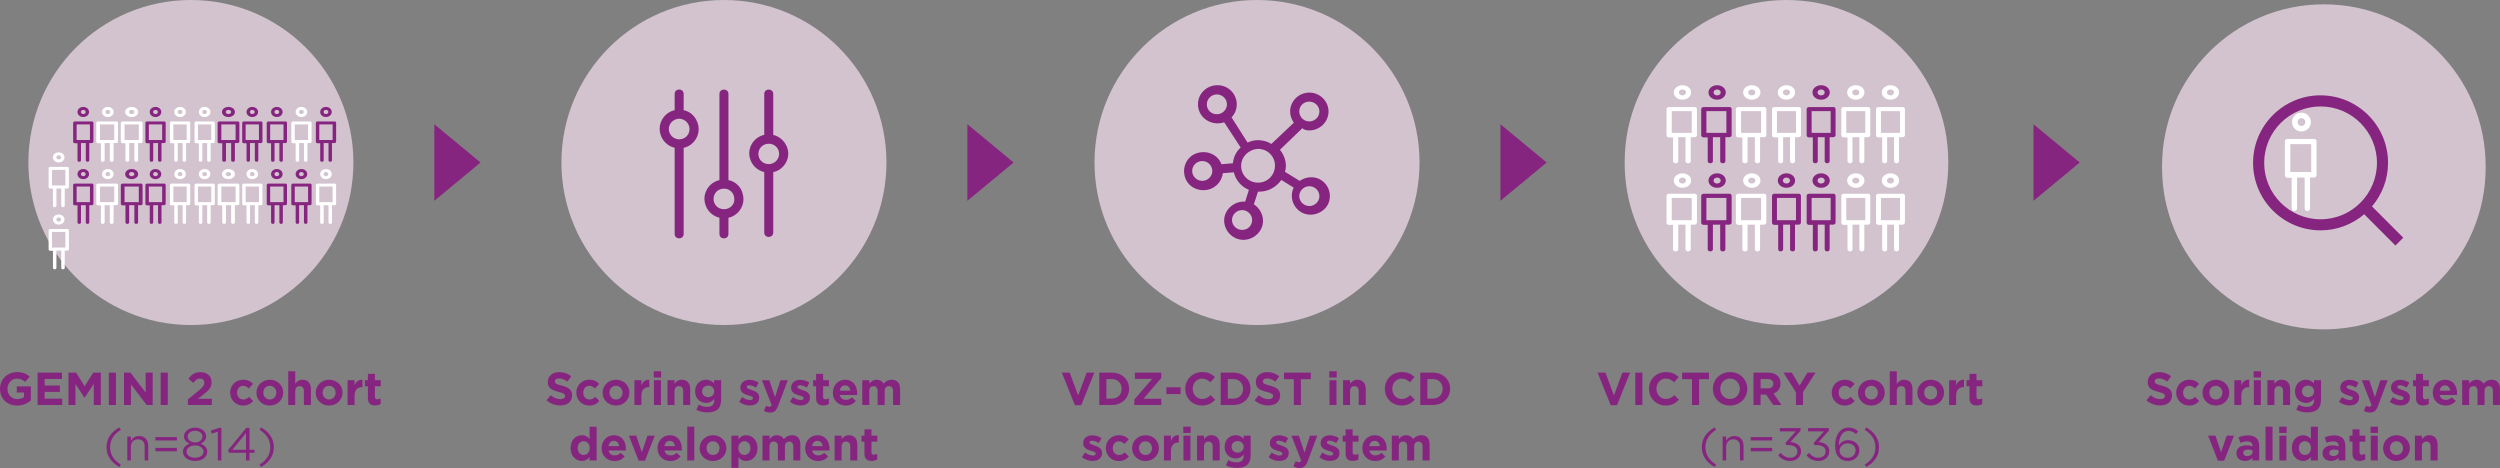 <?xml version="1.0" encoding="UTF-8"?>
<svg id="Layer_2" data-name="Layer 2" xmlns="http://www.w3.org/2000/svg" viewBox="0 0 777.17 145.49">
  <rect x="0" y="0" width="777.17" height="145.49" fill="#808080" stroke="none"/>
  <defs>
    <style>
      .cls-1, .cls-2, .cls-3, .cls-4, .cls-5 {
        stroke-width: 0px;
      }

      .cls-1, .cls-4 {
        fill: #862580;
      }

      .cls-2 {
        fill: #fff;
      }

      .cls-2, .cls-4, .cls-5 {
        fill-rule: evenodd;
      }

      .cls-3, .cls-5 {
        fill: #d2c3ce;
      }
    </style>
  </defs>
  <g id="Layer_1-2" data-name="Layer 1">
    <g>
      <path class="cls-4" d="M730.53,53.47h-6.8v-8.66h6.8v8.66ZM731.41,43.18h-8.56c-.53,0-.88.34-.88.86v10.38c0,.51.35.86.88.86h1.32v9.44c0,.51.35.86.88.86s.88-.34.88-.86v-9.52h2.47v9.52c0,.51.35.86.88.86s.88-.34.88-.86v-9.52h1.24c.53,0,.88-.34.88-.86v-10.38c0-.43-.35-.86-.88-.77q0-.09,0,0Z"/>
      <path class="cls-4" d="M727.13,36.75c.69,0,1.2.52,1.2,1.2s-.52,1.2-1.2,1.2-1.2-.52-1.2-1.2.52-1.2,1.2-1.2ZM727.13,40.87c1.63,0,2.92-1.29,2.92-2.92s-1.29-2.92-2.92-2.92-2.92,1.29-2.92,2.92,1.29,2.92,2.92,2.92Z"/>
      <circle class="cls-3" cx="225.05" cy="50.52" r="50.52"/>
      <path class="cls-5" d="M672.11,51.64c0-27.78,22.52-50.3,50.3-50.3s50.3,22.52,50.3,50.3v.45c0,27.78-22.52,50.3-50.3,50.3s-50.3-22.52-50.3-50.3v-.45Z"/>
      <circle class="cls-3" cx="390.77" cy="50.52" r="50.52"/>
      <circle class="cls-3" cx="59.34" cy="50.52" r="50.52"/>
      <path class="cls-4" d="M225.05,65.04c-1.82,0-3.22-1.39-3.22-3.2s1.4-3.2,3.22-3.2,3.22,1.39,3.22,3.2c.14,1.81-1.4,3.2-3.22,3.2ZM226.45,55.99v-26.75c0-.84-.56-1.39-1.4-1.39s-1.4.56-1.4,1.39v26.75c-3.22.7-5.32,4.04-4.48,7.24.56,2.23,2.24,3.9,4.48,4.46v5.02c0,.84.56,1.39,1.4,1.39s1.4-.56,1.4-1.39v-5.02c3.22-.7,5.32-4.04,4.48-7.24-.42-2.23-2.24-4.04-4.48-4.46Z"/>
      <path class="cls-4" d="M211.13,43.31c-1.82,0-3.22-1.53-3.22-3.2,0-1.81,1.54-3.2,3.22-3.2,1.82,0,3.22,1.53,3.22,3.2,0,1.81-1.4,3.2-3.22,3.2ZM212.53,34.25v-5.02c0-.84-.56-1.39-1.4-1.39s-1.4.56-1.4,1.39v5.02c-3.22.7-5.32,4.04-4.48,7.24.56,2.23,2.24,3.9,4.48,4.46v26.75c0,.84.56,1.39,1.4,1.39s1.4-.56,1.4-1.39v-26.75c3.22-.7,5.32-4.04,4.48-7.24-.56-2.23-2.24-4.04-4.48-4.46Z"/>
      <path class="cls-4" d="M238.98,51.02c-1.82,0-3.22-1.38-3.22-3.17s1.4-3.17,3.22-3.17,3.22,1.38,3.22,3.17c0,1.66-1.4,3.17-3.22,3.17ZM240.38,41.92v-12.69c0-.83-.56-1.38-1.4-1.38s-1.4.55-1.4,1.38v12.69c-3.22.69-5.32,4-4.48,7.17.56,2.21,2.24,3.86,4.48,4.42v18.76c0,.83.56,1.38,1.4,1.38s1.4-.55,1.4-1.38v-18.76c3.22-.69,5.32-4,4.48-7.17-.56-2.07-2.24-3.86-4.48-4.41Z"/>
      <path class="cls-4" d="M391.09,56.78c-2.99,0-5.26-2.38-5.26-5.18,0-2.94,2.42-5.18,5.26-5.32,2.99,0,5.26,2.38,5.26,5.18,0,2.94-2.28,5.32-5.26,5.32ZM373.74,56.22c-1.71,0-3.13-1.4-3.13-3.08s1.42-3.08,3.13-3.08,3.13,1.4,3.13,3.08-1.42,3.08-3.13,3.08ZM407.03,31.59c1.71,0,3.13,1.4,3.13,3.08s-1.42,3.08-3.13,3.08-3.13-1.4-3.13-3.08,1.28-3.08,3.13-3.08c-.14,0,0,0,0,0ZM410.16,60.97c0,1.68-1.42,3.08-3.13,3.08s-3.13-1.4-3.13-3.08,1.42-3.08,3.13-3.08,3.13,1.4,3.13,3.08ZM386.12,71.47c-1.71,0-3.13-1.4-3.13-3.08s1.42-3.08,3.13-3.08,3.13,1.4,3.13,3.08-1.28,3.08-3.13,3.08ZM375.16,32.43c0-1.68,1.42-3.08,3.13-3.08s3.13,1.4,3.13,3.08-1.42,3.08-3.13,3.08-3.13-1.26-3.13-3.08ZM407.03,40.54c3.27,0,5.97-2.66,5.97-5.88s-2.7-5.88-5.97-5.88-5.97,2.66-5.97,5.88c0,1.26.43,2.38,1.14,3.5l-6.97,6.58c-2.28-1.4-5.12-1.54-7.4-.42l-4.98-7.84c2.28-2.38,2.13-6.16-.28-8.4-2.42-2.24-6.26-2.1-8.54.28-2.28,2.38-2.13,6.16.28,8.4,1.71,1.54,4.13,1.96,6.26,1.26l5.12,7.84c-1.42,1.26-2.28,3.08-2.42,4.9l-3.56.28c-1.14-3.08-4.69-4.48-7.82-3.36-3.13,1.12-4.55,4.62-3.41,7.7,1.14,3.08,4.69,4.48,7.82,3.36,2.13-.84,3.56-2.66,3.84-4.9l3.41-.28c.57,2.38,2.28,4.48,4.69,5.46l-1.14,3.64h-.43c-3.27,0-6.12,2.66-6.12,5.88s2.7,6.02,5.97,6.02,6.12-2.66,6.12-5.88c0-2.1-1.14-4.06-2.85-5.18l1.28-3.92h.43c2.7,0,5.26-1.4,6.83-3.64l3.84,2.38c-1.42,2.94-.14,6.44,2.7,7.84,2.85,1.4,6.54.14,7.97-2.66,1.42-2.94.14-6.44-2.7-7.84-.85-.42-1.71-.56-2.56-.56-1.28,0-2.42.42-3.56,1.12l-4.55-2.8c.14-.56.28-1.26.28-1.82,0-1.82-.71-3.64-1.85-5.04l6.97-6.72c.28.42,1.14.7,2.13.7Z"/>
      <path class="cls-4" d="M73.24,43.52h-4.43v-4.85h4.43v4.85ZM73.81,37.76h-5.58c-.35,0-.58.19-.58.48v5.81c0,.29.23.48.58.48h.86v5.28c0,.29.23.48.58.48s.58-.19.58-.48v-5.33h1.61v5.33c0,.29.23.48.58.48s.58-.19.58-.48v-5.33h.81c.35,0,.58-.19.58-.48v-5.81c0-.24-.23-.48-.58-.43t0,0Z"/>
      <path class="cls-4" d="M71.02,34.16c.48,0,.83.28.83.65s-.36.65-.83.65-.83-.28-.83-.65.36-.65.83-.65ZM71.02,36.38c1.13,0,2.02-.69,2.02-1.57s-.89-1.57-2.02-1.57-2.02.69-2.02,1.57.89,1.57,2.02,1.57Z"/>
      <path class="cls-4" d="M80.5,43.52h-4.14v-4.85h4.14v4.85ZM81.04,37.76h-5.21c-.32,0-.54.19-.54.48v5.81c0,.29.21.48.54.48h.81v5.28c0,.29.21.48.54.48s.54-.19.54-.48v-5.33h1.5v5.33c0,.29.22.48.54.48s.54-.19.54-.48v-5.33h.75c.32,0,.54-.19.54-.48v-5.81c0-.24-.21-.48-.54-.43t0,0Z"/>
      <path class="cls-4" d="M78.43,34.16c.42,0,.74.28.74.65s-.32.65-.74.65-.74-.28-.74-.65.32-.65.74-.65ZM78.43,36.38c1,0,1.8-.69,1.8-1.57s-.79-1.57-1.8-1.57-1.8.69-1.8,1.57.79,1.57,1.8,1.57Z"/>
      <path class="cls-4" d="M88.13,43.52h-4.14v-4.85h4.14v4.85ZM88.67,37.76h-5.21c-.32,0-.54.19-.54.48v5.81c0,.29.21.48.54.48h.81v5.28c0,.29.21.48.54.48s.54-.19.54-.48v-5.33h1.5v5.33c0,.29.22.48.54.48s.54-.19.54-.48v-5.33h.75c.32,0,.54-.19.54-.48v-5.81c0-.24-.21-.48-.54-.43t0,0Z"/>
      <path class="cls-4" d="M86.06,34.16c.42,0,.74.28.74.65s-.32.65-.74.65-.74-.28-.74-.65.32-.65.74-.65ZM86.06,36.38c1,0,1.8-.69,1.8-1.57s-.79-1.57-1.8-1.57-1.8.69-1.8,1.57.79,1.57,1.8,1.57Z"/>
      <path class="cls-4" d="M103.4,43.52h-4.14v-4.85h4.14v4.85ZM103.94,37.76h-5.21c-.32,0-.54.19-.54.48v5.81c0,.29.21.48.54.48h.81v5.28c0,.29.22.48.54.48s.54-.19.54-.48v-5.33h1.5v5.33c0,.29.22.48.54.48s.54-.19.54-.48v-5.33h.75c.32,0,.54-.19.54-.48v-5.81c0-.24-.21-.48-.54-.43t0,0Z"/>
      <path class="cls-4" d="M101.33,34.16c.42,0,.74.28.74.65s-.32.65-.74.65-.74-.28-.74-.65.32-.65.74-.65ZM101.33,36.38c1,0,1.8-.69,1.8-1.57s-.79-1.57-1.8-1.57-1.8.69-1.8,1.57.79,1.57,1.8,1.57Z"/>
      <path class="cls-4" d="M27.96,43.52h-4.14v-4.85h4.14v4.85ZM28.49,37.76h-5.21c-.32,0-.54.19-.54.48v5.81c0,.29.21.48.54.48h.81v5.28c0,.29.21.48.54.48s.54-.19.54-.48v-5.33h1.5v5.33c0,.29.22.48.54.48s.54-.19.54-.48v-5.33h.75c.32,0,.54-.19.54-.48v-5.81c0-.24-.21-.48-.54-.43t0,0Z"/>
      <path class="cls-4" d="M25.89,34.16c.42,0,.74.28.74.65s-.32.65-.74.65-.74-.28-.74-.65.32-.65.74-.65ZM25.89,36.38c1,0,1.8-.69,1.8-1.57s-.79-1.57-1.8-1.57-1.8.69-1.8,1.57.79,1.57,1.8,1.57Z"/>
      <path class="cls-4" d="M50.41,43.52h-4.14v-4.85h4.14v4.85ZM50.95,37.76h-5.21c-.32,0-.54.19-.54.48v5.81c0,.29.21.48.54.48h.81v5.28c0,.29.21.48.54.48s.54-.19.54-.48v-5.33h1.5v5.33c0,.29.22.48.54.48s.54-.19.54-.48v-5.33h.75c.32,0,.54-.19.54-.48v-5.81c0-.24-.21-.48-.54-.43t0,0Z"/>
      <path class="cls-4" d="M48.34,34.16c.42,0,.74.28.74.65s-.32.65-.74.65-.74-.28-.74-.65.32-.65.74-.65ZM48.34,36.38c1,0,1.8-.69,1.8-1.57s-.79-1.57-1.8-1.57-1.8.69-1.8,1.57.79,1.57,1.8,1.57Z"/>
      <path class="cls-4" d="M27.96,62.83h-4.14v-4.85h4.14v4.85ZM28.49,57.07h-5.21c-.32,0-.54.19-.54.48v5.81c0,.29.21.48.54.48h.81v5.28c0,.29.21.48.54.48s.54-.19.54-.48v-5.33h1.5v5.33c0,.29.22.48.54.48s.54-.19.54-.48v-5.33h.75c.32,0,.54-.19.54-.48v-5.81c0-.24-.21-.48-.54-.43t0,0Z"/>
      <path class="cls-4" d="M25.89,53.47c.42,0,.74.28.74.65s-.32.65-.74.65-.74-.28-.74-.65.32-.65.74-.65ZM25.89,55.69c1,0,1.8-.69,1.8-1.57s-.79-1.57-1.8-1.57-1.8.69-1.8,1.57.79,1.57,1.8,1.57Z"/>
      <path class="cls-4" d="M43.15,62.83h-4.43v-4.85h4.43v4.85ZM43.72,57.07h-5.58c-.35,0-.58.19-.58.48v5.81c0,.29.23.48.58.48h.86v5.28c0,.29.23.48.58.48s.58-.19.58-.48v-5.33h1.61v5.33c0,.29.23.48.58.48s.58-.19.58-.48v-5.33h.81c.35,0,.58-.19.58-.48v-5.81c0-.24-.23-.48-.58-.43t0,0Z"/>
      <path class="cls-4" d="M40.93,53.47c.48,0,.83.28.83.65s-.36.65-.83.65-.83-.28-.83-.65.36-.65.83-.65ZM40.93,55.69c1.13,0,2.02-.69,2.02-1.57s-.89-1.57-2.02-1.57-2.02.69-2.02,1.57.89,1.57,2.02,1.57Z"/>
      <path class="cls-4" d="M50.41,62.83h-4.14v-4.85h4.14v4.85ZM50.95,57.07h-5.21c-.32,0-.54.19-.54.48v5.81c0,.29.21.48.54.48h.81v5.28c0,.29.21.48.54.48s.54-.19.54-.48v-5.33h1.5v5.33c0,.29.22.48.54.48s.54-.19.54-.48v-5.33h.75c.32,0,.54-.19.54-.48v-5.81c0-.24-.21-.48-.54-.43t0,0Z"/>
      <path class="cls-4" d="M48.34,53.47c.42,0,.74.28.74.65s-.32.65-.74.65-.74-.28-.74-.65.32-.65.74-.65ZM48.34,55.69c1,0,1.8-.69,1.8-1.57s-.79-1.57-1.8-1.57-1.8.69-1.8,1.57.79,1.57,1.8,1.57Z"/>
      <path class="cls-4" d="M88.13,62.83h-4.14v-4.85h4.14v4.85ZM88.67,57.07h-5.21c-.32,0-.54.19-.54.48v5.81c0,.29.21.48.54.48h.81v5.28c0,.29.21.48.54.48s.54-.19.54-.48v-5.33h1.5v5.33c0,.29.22.48.54.48s.54-.19.54-.48v-5.33h.75c.32,0,.54-.19.54-.48v-5.81c0-.24-.21-.48-.54-.43t0,0Z"/>
      <path class="cls-4" d="M86.06,53.47c.42,0,.74.28.74.65s-.32.65-.74.65-.74-.28-.74-.65.32-.65.74-.65ZM86.06,55.69c1,0,1.8-.69,1.8-1.57s-.79-1.57-1.8-1.57-1.8.69-1.8,1.57.79,1.57,1.8,1.57Z"/>
      <path class="cls-4" d="M95.77,62.83h-4.14v-4.85h4.14v4.85ZM96.31,57.07h-5.21c-.32,0-.54.19-.54.48v5.81c0,.29.21.48.54.48h.81v5.28c0,.29.21.48.54.48s.54-.19.54-.48v-5.33h1.5v5.33c0,.29.22.48.54.48s.54-.19.54-.48v-5.33h.75c.32,0,.54-.19.54-.48v-5.81c0-.24-.21-.48-.54-.43t0,0Z"/>
      <path class="cls-4" d="M93.7,53.47c.42,0,.74.28.74.65s-.32.65-.74.65-.74-.28-.74-.65.32-.65.74-.65ZM93.7,55.69c1,0,1.8-.69,1.8-1.57s-.79-1.57-1.8-1.57-1.8.69-1.8,1.57.79,1.57,1.8,1.57Z"/>
      <path class="cls-2" d="M20.32,57.65h-4.14v-4.85h4.14v4.85ZM20.86,51.88h-5.21c-.32,0-.54.19-.54.48v5.81c0,.29.21.48.54.48h.81v5.28c0,.29.21.48.54.48s.54-.19.54-.48v-5.33h1.5v5.33c0,.29.22.48.54.48s.54-.19.54-.48v-5.33h.75c.32,0,.54-.19.54-.48v-5.81c0-.24-.21-.48-.54-.43t0,0Z"/>
      <path class="cls-2" d="M18.25,48.28c.42,0,.74.28.74.65s-.32.65-.74.65-.74-.28-.74-.65.32-.65.74-.65ZM18.25,50.5c1,0,1.8-.69,1.8-1.57s-.79-1.57-1.8-1.57-1.8.69-1.8,1.57.79,1.57,1.8,1.57Z"/>
      <path class="cls-2" d="M35.51,43.52h-4.43v-4.85h4.43v4.85ZM36.09,37.76h-5.58c-.35,0-.58.19-.58.48v5.81c0,.29.23.48.58.48h.86v5.28c0,.29.23.48.58.48s.58-.19.58-.48v-5.33h1.61v5.33c0,.29.23.48.58.48s.58-.19.58-.48v-5.33h.81c.35,0,.58-.19.58-.48v-5.81c0-.24-.23-.48-.58-.43t0,0Z"/>
      <path class="cls-2" d="M33.52,34.16c.42,0,.74.28.74.65s-.32.65-.74.65-.74-.28-.74-.65.32-.65.74-.65ZM33.52,36.38c1,0,1.8-.69,1.8-1.57s-.79-1.57-1.8-1.57-1.8.69-1.8,1.57.79,1.57,1.8,1.57Z"/>
      <path class="cls-2" d="M43.15,43.52h-4.43v-4.85h4.43v4.85ZM43.72,37.76h-5.58c-.35,0-.58.19-.58.48v5.81c0,.29.23.48.58.48h.86v5.28c0,.29.23.48.58.48s.58-.19.58-.48v-5.33h1.61v5.33c0,.29.23.48.58.48s.58-.19.58-.48v-5.33h.81c.35,0,.58-.19.58-.48v-5.81c0-.24-.23-.48-.58-.43t0,0Z"/>
      <path class="cls-2" d="M40.93,34.16c.48,0,.83.28.83.65s-.36.65-.83.65-.83-.28-.83-.65.36-.65.83-.65ZM40.93,36.38c1.13,0,2.02-.69,2.02-1.57s-.89-1.57-2.02-1.57-2.02.69-2.02,1.57.89,1.57,2.02,1.57Z"/>
      <path class="cls-2" d="M58.04,43.52h-4.14v-4.85h4.14v4.85ZM58.58,37.76h-5.21c-.32,0-.54.19-.54.48v5.81c0,.29.21.48.54.48h.81v5.28c0,.29.21.48.54.48s.54-.19.54-.48v-5.33h1.5v5.33c0,.29.22.48.54.48s.54-.19.54-.48v-5.33h.75c.32,0,.54-.19.54-.48v-5.81c0-.24-.21-.48-.54-.43t0,0Z"/>
      <path class="cls-2" d="M55.98,34.16c.42,0,.74.28.74.65s-.32.65-.74.65-.74-.28-.74-.65.32-.65.74-.65ZM55.98,36.38c1,0,1.8-.69,1.8-1.57s-.79-1.57-1.8-1.57-1.8.69-1.8,1.57.79,1.57,1.8,1.57Z"/>
      <path class="cls-2" d="M65.68,43.52h-4.14v-4.85h4.14v4.85ZM66.22,37.76h-5.21c-.32,0-.54.19-.54.48v5.81c0,.29.21.48.54.48h.81v5.28c0,.29.21.48.54.48s.54-.19.54-.48v-5.33h1.5v5.33c0,.29.22.48.54.48s.54-.19.54-.48v-5.33h.75c.32,0,.54-.19.54-.48v-5.81c0-.24-.21-.48-.54-.43t0,0Z"/>
      <path class="cls-2" d="M63.61,34.16c.42,0,.74.28.74.65s-.32.65-.74.65-.74-.28-.74-.65.32-.65.74-.65ZM63.61,36.38c1,0,1.8-.69,1.8-1.57s-.79-1.57-1.8-1.57-1.8.69-1.8,1.57.79,1.57,1.8,1.57Z"/>
      <path class="cls-2" d="M95.77,43.52h-4.14v-4.85h4.14v4.85ZM96.31,37.76h-5.21c-.32,0-.54.19-.54.48v5.81c0,.29.21.48.54.48h.81v5.28c0,.29.21.48.54.48s.54-.19.54-.48v-5.33h1.5v5.33c0,.29.22.48.54.48s.54-.19.54-.48v-5.33h.75c.32,0,.54-.19.54-.48v-5.81c0-.24-.21-.48-.54-.43t0,0Z"/>
      <path class="cls-2" d="M93.7,34.16c.42,0,.74.28.74.65s-.32.65-.74.65-.74-.28-.74-.65.32-.65.74-.65ZM93.7,36.38c1,0,1.8-.69,1.8-1.57s-.79-1.57-1.8-1.57-1.8.69-1.8,1.57.79,1.57,1.8,1.57Z"/>
      <path class="cls-2" d="M20.32,76.96h-4.14v-4.85h4.14v4.85ZM20.86,71.19h-5.21c-.32,0-.54.19-.54.48v5.81c0,.29.21.48.54.48h.81v5.28c0,.29.21.48.54.48s.54-.19.54-.48v-5.33h1.5v5.33c0,.29.22.48.54.48s.54-.19.54-.48v-5.33h.75c.32,0,.54-.19.54-.48v-5.81c0-.24-.21-.48-.54-.43t0,0Z"/>
      <path class="cls-2" d="M18.25,67.59c.42,0,.74.28.74.65s-.32.65-.74.65-.74-.28-.74-.65.32-.65.74-.65ZM18.25,69.81c1,0,1.8-.69,1.8-1.57s-.79-1.57-1.8-1.57-1.8.69-1.8,1.57.79,1.57,1.8,1.57Z"/>
      <path class="cls-2" d="M35.51,62.83h-4.43v-4.85h4.43v4.85ZM36.09,57.07h-5.58c-.35,0-.58.19-.58.48v5.81c0,.29.23.48.58.48h.86v5.28c0,.29.23.48.58.48s.58-.19.58-.48v-5.33h1.61v5.33c0,.29.23.48.58.48s.58-.19.58-.48v-5.33h.81c.35,0,.58-.19.58-.48v-5.81c0-.24-.23-.48-.58-.43t0,0Z"/>
      <path class="cls-2" d="M33.52,53.47c.42,0,.74.28.74.65s-.32.65-.74.65-.74-.28-.74-.65.32-.65.74-.65ZM33.52,55.69c1,0,1.8-.69,1.8-1.57s-.79-1.57-1.8-1.57-1.8.69-1.8,1.57.79,1.57,1.8,1.57Z"/>
      <path class="cls-2" d="M58.04,62.83h-4.14v-4.85h4.14v4.85ZM58.58,57.07h-5.21c-.32,0-.54.19-.54.48v5.81c0,.29.21.48.54.48h.81v5.28c0,.29.21.48.54.48s.54-.19.54-.48v-5.33h1.5v5.33c0,.29.22.48.54.48s.54-.19.54-.48v-5.33h.75c.32,0,.54-.19.54-.48v-5.81c0-.24-.21-.48-.54-.43t0,0Z"/>
      <path class="cls-2" d="M55.98,53.47c.42,0,.74.28.74.65s-.32.65-.74.65-.74-.28-.74-.65.32-.65.74-.65ZM55.98,55.69c1,0,1.8-.69,1.8-1.57s-.79-1.57-1.8-1.57-1.8.69-1.8,1.57.79,1.57,1.8,1.57Z"/>
      <path class="cls-2" d="M65.68,62.83h-4.14v-4.85h4.14v4.85ZM66.22,57.07h-5.21c-.32,0-.54.19-.54.48v5.81c0,.29.21.48.54.48h.81v5.28c0,.29.21.48.54.48s.54-.19.54-.48v-5.33h1.5v5.33c0,.29.22.48.54.48s.54-.19.54-.48v-5.33h.75c.32,0,.54-.19.54-.48v-5.81c0-.24-.21-.48-.54-.43t0,0Z"/>
      <path class="cls-2" d="M63.61,53.47c.42,0,.74.28.74.65s-.32.65-.74.65-.74-.28-.74-.65.32-.65.74-.65ZM63.61,55.69c1,0,1.8-.69,1.8-1.57s-.79-1.57-1.8-1.57-1.8.69-1.8,1.57.79,1.57,1.8,1.57Z"/>
      <path class="cls-2" d="M73.24,62.83h-4.43v-4.85h4.43v4.85ZM73.81,57.07h-5.58c-.35,0-.58.19-.58.48v5.81c0,.29.23.48.58.48h.86v5.28c0,.29.23.48.58.48s.58-.19.58-.48v-5.33h1.61v5.33c0,.29.23.48.58.48s.58-.19.58-.48v-5.33h.81c.35,0,.58-.19.58-.48v-5.81c0-.24-.23-.48-.58-.43t0,0Z"/>
      <path class="cls-2" d="M71.02,53.47c.48,0,.83.28.83.65s-.36.65-.83.65-.83-.28-.83-.65.36-.65.83-.65ZM71.02,55.69c1.13,0,2.02-.69,2.02-1.57s-.89-1.57-2.02-1.57-2.02.69-2.02,1.57.89,1.57,2.02,1.57Z"/>
      <path class="cls-2" d="M80.5,62.83h-4.14v-4.85h4.14v4.85ZM81.04,57.07h-5.21c-.32,0-.54.19-.54.48v5.81c0,.29.21.48.54.48h.81v5.28c0,.29.21.48.54.48s.54-.19.54-.48v-5.33h1.5v5.33c0,.29.22.48.54.48s.54-.19.54-.48v-5.33h.75c.32,0,.54-.19.54-.48v-5.81c0-.24-.21-.48-.54-.43t0,0Z"/>
      <path class="cls-2" d="M78.43,53.47c.42,0,.74.28.74.65s-.32.65-.74.65-.74-.28-.74-.65.32-.65.74-.65ZM78.43,55.69c1,0,1.8-.69,1.8-1.57s-.79-1.57-1.8-1.57-1.8.69-1.8,1.57.79,1.57,1.8,1.57Z"/>
      <path class="cls-2" d="M103.4,62.83h-4.14v-4.85h4.14v4.85ZM103.94,57.07h-5.21c-.32,0-.54.19-.54.48v5.81c0,.29.21.48.54.48h.81v5.28c0,.29.22.48.54.48s.54-.19.54-.48v-5.33h1.5v5.33c0,.29.22.48.54.48s.54-.19.54-.48v-5.33h.75c.32,0,.54-.19.54-.48v-5.81c0-.24-.21-.48-.54-.43t0,0Z"/>
      <path class="cls-2" d="M101.33,53.47c.42,0,.74.28.74.65s-.32.65-.74.65-.74-.28-.74-.65.32-.65.74-.65ZM101.33,55.69c1,0,1.8-.69,1.8-1.57s-.79-1.57-1.8-1.57-1.8.69-1.8,1.57.79,1.57,1.8,1.57Z"/>
      <path class="cls-5" d="M505.06,50.3c0-27.78,22.52-50.3,50.3-50.3s50.3,22.52,50.3,50.3v.45c0,27.78-22.52,50.3-50.3,50.3s-50.3-22.52-50.3-50.3v-.45Z"/>
      <path class="cls-2" d="M718.48,53.47h-6.5v-8.66h6.5v8.66ZM719.32,43.18h-8.19c-.51,0-.84.34-.84.86v10.38c0,.51.34.86.84.86h1.27v9.44c0,.51.34.86.84.86s.84-.34.84-.86v-9.52h2.36v9.52c0,.51.34.86.84.86s.84-.34.84-.86v-9.52h1.18c.51,0,.84-.34.84-.86v-10.38c0-.43-.34-.86-.84-.77q0-.09,0,0Z"/>
      <path class="cls-2" d="M715.45,36.75c.69,0,1.2.52,1.2,1.2s-.52,1.2-1.2,1.2-1.2-.52-1.2-1.2.52-1.2,1.2-1.2ZM715.45,40.87c1.63,0,2.92-1.29,2.92-2.92s-1.29-2.92-2.92-2.92-2.92,1.29-2.92,2.92,1.29,2.92,2.92,2.92Z"/>
      <path class="cls-4" d="M721.39,29.64c11.58,0,20.98,9.43,20.98,20.99,0,5.14-1.88,9.87-4.99,13.53l9.72,9.73-2.44,2.44-9.71-9.73c-3.66,3.12-8.39,5.01-13.56,5.01-11.58,0-20.98-9.41-20.98-20.99s9.41-20.99,20.98-20.99ZM721.39,33.09c-9.66,0-17.53,7.87-17.53,17.54s7.87,17.54,17.53,17.54,17.53-7.87,17.53-17.54-7.87-17.54-17.53-17.54Z"/>
      <path class="cls-4" d="M536.68,41.31h-6.21v-6.76h6.21v6.76ZM537.48,33.28h-7.82c-.48,0-.81.27-.81.67v8.1c0,.4.32.67.81.67h1.21v7.36c0,.4.32.67.81.67s.81-.27.81-.67v-7.43h2.26v7.43c0,.4.32.67.81.67s.81-.27.81-.67v-7.43h1.13c.48,0,.81-.27.81-.67v-8.1c0-.33-.32-.67-.81-.6q0-.07,0,0Z"/>
      <path class="cls-4" d="M533.8,27.82c.63,0,1.11.4,1.11.92s-.48.92-1.11.92-1.11-.4-1.11-.92.48-.92,1.11-.92ZM533.8,30.99c1.51,0,2.69-.99,2.69-2.25s-1.19-2.25-2.69-2.25-2.69.99-2.69,2.25,1.19,2.25,2.69,2.25Z"/>
      <path class="cls-4" d="M569.09,41.31h-5.91v-6.76h5.91v6.76ZM569.85,33.28h-7.45c-.46,0-.77.27-.77.67v8.1c0,.4.31.67.77.67h1.15v7.36c0,.4.31.67.77.67s.77-.27.77-.67v-7.43h2.15v7.43c0,.4.31.67.77.67s.77-.27.77-.67v-7.43h1.07c.46,0,.77-.27.77-.67v-8.1c0-.33-.31-.67-.77-.6q0-.07,0,0Z"/>
      <path class="cls-4" d="M566.13,27.82c.63,0,1.11.4,1.11.92s-.48.92-1.11.92-1.11-.4-1.11-.92.48-.92,1.11-.92ZM566.13,30.99c1.51,0,2.69-.99,2.69-2.25s-1.19-2.25-2.69-2.25-2.69.99-2.69,2.25,1.19,2.25,2.69,2.25Z"/>
      <path class="cls-4" d="M536.68,68.46h-6.21v-6.93h6.21v6.93ZM537.48,60.23h-7.82c-.48,0-.81.27-.81.69v8.3c0,.41.32.69.81.69h1.21v7.55c0,.41.32.69.81.69s.81-.27.81-.69v-7.62h2.26v7.62c0,.41.32.69.81.69s.81-.27.81-.69v-7.62h1.13c.48,0,.81-.27.81-.69v-8.3c0-.34-.32-.69-.81-.62q0-.07,0,0Z"/>
      <path class="cls-4" d="M533.8,55.21c.63,0,1.11.4,1.11.92s-.48.92-1.11.92-1.11-.4-1.11-.92.48-.92,1.11-.92ZM533.8,58.38c1.51,0,2.69-.99,2.69-2.25s-1.19-2.25-2.69-2.25-2.69.99-2.69,2.25,1.19,2.25,2.69,2.25Z"/>
      <path class="cls-4" d="M558.31,68.46h-5.91v-6.93h5.91v6.93ZM559.08,60.23h-7.45c-.46,0-.77.27-.77.69v8.3c0,.41.31.69.77.69h1.15v7.55c0,.41.31.69.77.69s.77-.27.77-.69v-7.62h2.15v7.62c0,.41.31.69.77.69s.77-.27.77-.69v-7.62h1.07c.46,0,.77-.27.77-.69v-8.3c0-.34-.31-.69-.77-.62q0-.07,0,0Z"/>
      <path class="cls-4" d="M555.35,55.21c.63,0,1.11.4,1.11.92s-.48.92-1.11.92-1.11-.4-1.11-.92.48-.92,1.11-.92ZM555.35,58.38c1.51,0,2.69-.99,2.69-2.25s-1.19-2.25-2.69-2.25-2.69.99-2.69,2.25,1.19,2.25,2.69,2.25Z"/>
      <path class="cls-4" d="M569.09,68.46h-5.91v-6.93h5.91v6.93ZM569.85,60.23h-7.45c-.46,0-.77.27-.77.69v8.3c0,.41.31.69.77.69h1.15v7.55c0,.41.31.69.77.69s.77-.27.77-.69v-7.62h2.15v7.62c0,.41.31.69.77.69s.77-.27.77-.69v-7.62h1.07c.46,0,.77-.27.77-.69v-8.3c0-.34-.31-.69-.77-.62q0-.07,0,0Z"/>
      <path class="cls-4" d="M566.13,55.21c.63,0,1.11.4,1.11.92s-.48.92-1.11.92-1.11-.4-1.11-.92.48-.92,1.11-.92ZM566.13,58.38c1.51,0,2.69-.99,2.69-2.25s-1.19-2.25-2.69-2.25-2.69.99-2.69,2.25,1.19,2.25,2.69,2.25Z"/>
      <path class="cls-2" d="M525.9,41.31h-6.21v-6.76h6.21v6.76ZM526.7,33.28h-7.82c-.48,0-.81.27-.81.67v8.1c0,.4.32.67.81.67h1.21v7.36c0,.4.32.67.81.67s.81-.27.81-.67v-7.43h2.26v7.43c0,.4.32.67.81.67s.81-.27.81-.67v-7.43h1.13c.48,0,.81-.27.81-.67v-8.1c0-.33-.32-.67-.81-.6q0-.07,0,0Z"/>
      <path class="cls-2" d="M523.02,27.82c.63,0,1.11.4,1.11.92s-.48.92-1.11.92-1.11-.4-1.11-.92.48-.92,1.11-.92ZM523.02,30.99c1.51,0,2.69-.99,2.69-2.25s-1.19-2.25-2.69-2.25-2.69.99-2.69,2.25,1.19,2.25,2.69,2.25Z"/>
      <path class="cls-2" d="M547.45,41.31h-6.21v-6.76h6.21v6.76ZM548.26,33.28h-7.82c-.48,0-.81.27-.81.67v8.1c0,.4.32.67.81.67h1.21v7.36c0,.4.32.67.81.67s.81-.27.81-.67v-7.43h2.26v7.43c0,.4.32.67.81.67s.81-.27.81-.67v-7.43h1.13c.48,0,.81-.27.81-.67v-8.1c0-.33-.32-.67-.81-.6q0-.07,0,0Z"/>
      <path class="cls-2" d="M544.58,27.82c.63,0,1.11.4,1.11.92s-.48.92-1.11.92-1.11-.4-1.11-.92.48-.92,1.11-.92ZM544.58,30.99c1.51,0,2.69-.99,2.69-2.25s-1.19-2.25-2.69-2.25-2.69.99-2.69,2.25,1.19,2.25,2.69,2.25Z"/>
      <path class="cls-2" d="M558.31,41.31h-5.91v-6.76h5.91v6.76ZM559.08,33.28h-7.45c-.46,0-.77.27-.77.67v8.1c0,.4.31.67.77.67h1.15v7.36c0,.4.31.67.77.67s.77-.27.77-.67v-7.43h2.15v7.43c0,.4.31.67.77.67s.77-.27.77-.67v-7.43h1.07c.46,0,.77-.27.77-.67v-8.1c0-.33-.31-.67-.77-.6q0-.07,0,0Z"/>
      <path class="cls-2" d="M555.35,27.82c.63,0,1.11.4,1.11.92s-.48.92-1.11.92-1.11-.4-1.11-.92.48-.92,1.11-.92ZM555.35,30.99c1.51,0,2.69-.99,2.69-2.25s-1.19-2.25-2.69-2.25-2.69.99-2.69,2.25,1.19,2.25,2.69,2.25Z"/>
      <path class="cls-2" d="M579.86,41.31h-5.91v-6.76h5.91v6.76ZM580.63,33.28h-7.45c-.46,0-.77.27-.77.67v8.1c0,.4.31.67.77.67h1.15v7.36c0,.4.31.67.77.67s.77-.27.77-.67v-7.43h2.15v7.43c0,.4.31.67.77.67s.77-.27.77-.67v-7.43h1.07c.46,0,.77-.27.77-.67v-8.1c0-.33-.31-.67-.77-.6q0-.07,0,0Z"/>
      <path class="cls-2" d="M576.91,27.82c.63,0,1.11.4,1.11.92s-.48.92-1.11.92-1.11-.4-1.11-.92.48-.92,1.11-.92ZM576.91,30.99c1.51,0,2.69-.99,2.69-2.25s-1.19-2.25-2.69-2.25-2.69.99-2.69,2.25,1.19,2.25,2.69,2.25Z"/>
      <path class="cls-2" d="M590.64,41.31h-5.91v-6.76h5.91v6.76ZM591.41,33.28h-7.45c-.46,0-.77.27-.77.67v8.1c0,.4.31.67.77.67h1.15v7.36c0,.4.31.67.77.67s.77-.27.77-.67v-7.43h2.15v7.43c0,.4.31.67.77.67s.77-.27.77-.67v-7.43h1.07c.46,0,.77-.27.77-.67v-8.1c0-.33-.31-.67-.77-.6q0-.07,0,0Z"/>
      <path class="cls-2" d="M587.69,27.82c.63,0,1.11.4,1.11.92s-.48.92-1.11.92-1.11-.4-1.11-.92.48-.92,1.11-.92ZM587.69,30.99c1.51,0,2.69-.99,2.69-2.25s-1.19-2.25-2.69-2.25-2.69.99-2.69,2.25,1.19,2.25,2.69,2.25Z"/>
      <path class="cls-2" d="M525.9,68.46h-6.21v-6.93h6.21v6.93ZM526.7,60.23h-7.82c-.48,0-.81.27-.81.69v8.3c0,.41.32.69.81.69h1.21v7.55c0,.41.32.69.81.69s.81-.27.81-.69v-7.62h2.26v7.62c0,.41.32.69.81.69s.81-.27.81-.69v-7.62h1.13c.48,0,.81-.27.81-.69v-8.3c0-.34-.32-.69-.81-.62q0-.07,0,0Z"/>
      <path class="cls-2" d="M523.02,55.21c.63,0,1.11.4,1.11.92s-.48.92-1.11.92-1.11-.4-1.11-.92.48-.92,1.11-.92ZM523.02,58.38c1.51,0,2.69-.99,2.69-2.25s-1.19-2.25-2.69-2.25-2.69.99-2.69,2.25,1.19,2.25,2.69,2.25Z"/>
      <path class="cls-2" d="M547.45,68.46h-6.21v-6.93h6.21v6.93ZM548.26,60.23h-7.82c-.48,0-.81.27-.81.69v8.3c0,.41.32.69.81.69h1.21v7.55c0,.41.32.69.81.69s.81-.27.81-.69v-7.62h2.26v7.62c0,.41.32.69.81.69s.81-.27.81-.69v-7.62h1.13c.48,0,.81-.27.81-.69v-8.3c0-.34-.32-.69-.81-.62q0-.07,0,0Z"/>
      <path class="cls-2" d="M544.58,55.21c.63,0,1.11.4,1.11.92s-.48.92-1.11.92-1.11-.4-1.11-.92.48-.92,1.11-.92ZM544.58,58.38c1.51,0,2.69-.99,2.69-2.25s-1.19-2.25-2.69-2.25-2.69.99-2.69,2.25,1.19,2.25,2.69,2.25Z"/>
      <path class="cls-2" d="M579.86,68.46h-5.91v-6.93h5.91v6.93ZM580.63,60.23h-7.45c-.46,0-.77.27-.77.69v8.3c0,.41.31.69.77.69h1.15v7.55c0,.41.31.69.77.69s.77-.27.77-.69v-7.62h2.15v7.62c0,.41.31.69.77.69s.77-.27.77-.69v-7.62h1.07c.46,0,.77-.27.77-.69v-8.3c0-.34-.31-.69-.77-.62q0-.07,0,0Z"/>
      <path class="cls-2" d="M576.91,55.21c.63,0,1.11.4,1.11.92s-.48.92-1.11.92-1.11-.4-1.11-.92.48-.92,1.11-.92ZM576.91,58.38c1.51,0,2.69-.99,2.69-2.25s-1.19-2.25-2.69-2.25-2.69.99-2.69,2.25,1.19,2.25,2.69,2.25Z"/>
      <path class="cls-2" d="M590.64,68.46h-5.91v-6.93h5.91v6.93ZM591.41,60.23h-7.45c-.46,0-.77.27-.77.69v8.3c0,.41.31.69.77.69h1.15v7.55c0,.41.31.69.77.69s.77-.27.77-.69v-7.62h2.15v7.62c0,.41.31.69.77.69s.77-.27.77-.69v-7.62h1.07c.46,0,.77-.27.77-.69v-8.3c0-.34-.31-.69-.77-.62q0-.07,0,0Z"/>
      <path class="cls-2" d="M587.69,55.21c.63,0,1.11.4,1.11.92s-.48.92-1.11.92-1.11-.4-1.11-.92.48-.92,1.11-.92ZM587.69,58.38c1.51,0,2.69-.99,2.69-2.25s-1.19-2.25-2.69-2.25-2.69.99-2.69,2.25,1.19,2.25,2.69,2.25Z"/>
      <polygon class="cls-4" points="135.01 38.62 149.38 50.52 135.01 62.42 135.01 38.62"/>
      <polygon class="cls-4" points="300.72 38.62 315.1 50.52 300.72 62.42 300.72 38.62"/>
      <polygon class="cls-4" points="632.15 38.62 646.52 50.52 632.15 62.42 632.15 38.62"/>
      <polygon class="cls-4" points="466.44 38.62 480.81 50.52 466.44 62.42 466.44 38.62"/>
      <g>
        <path class="cls-1" d="M0,120.9v-.03c0-2.86,2.23-5.2,5.28-5.2,1.81,0,2.9.49,3.95,1.38l-1.39,1.68c-.78-.65-1.47-1.02-2.63-1.02-1.61,0-2.89,1.42-2.89,3.13v.03c0,1.84,1.26,3.19,3.05,3.19.81,0,1.52-.2,2.08-.6v-1.44h-2.23v-1.91h4.37v4.37c-1.04.88-2.46,1.6-4.3,1.6-3.13,0-5.29-2.2-5.29-5.17Z"/>
        <path class="cls-1" d="M11.68,115.84h7.59v1.97h-5.39v2.04h4.74v1.97h-4.74v2.11h5.46v1.97h-7.66v-10.06Z"/>
        <path class="cls-1" d="M21.28,115.84h2.39l2.65,4.25,2.64-4.25h2.39v10.06h-2.2v-6.57l-2.83,4.3h-.06l-2.8-4.25v6.53h-2.17v-10.06Z"/>
        <path class="cls-1" d="M33.83,115.84h2.21v10.06h-2.21v-10.06Z"/>
        <path class="cls-1" d="M38.53,115.84h2.04l4.71,6.2v-6.2h2.19v10.06h-1.88l-4.87-6.4v6.4h-2.18v-10.06Z"/>
        <path class="cls-1" d="M49.95,115.84h2.21v10.06h-2.21v-10.06Z"/>
        <path class="cls-1" d="M58.43,124.15l3.35-2.75c1.25-1.04,1.74-1.58,1.74-2.42s-.56-1.31-1.35-1.31-1.31.43-2.06,1.35l-1.55-1.25c.99-1.35,1.96-2.08,3.75-2.08,2.08,0,3.46,1.22,3.46,3.1v.03c0,1.68-.86,2.52-2.65,3.9l-1.64,1.26h4.38v1.91h-7.45v-1.75Z"/>
        <path class="cls-1" d="M71.54,122.09v-.03c0-2.2,1.68-4.01,4.04-4.01,1.45,0,2.36.49,3.08,1.29l-1.34,1.44c-.49-.52-.98-.85-1.75-.85-1.09,0-1.87.96-1.87,2.1v.03c0,1.18.76,2.13,1.96,2.13.73,0,1.24-.32,1.77-.82l1.28,1.29c-.75.82-1.61,1.41-3.15,1.41-2.31,0-4.01-1.78-4.01-3.98Z"/>
        <path class="cls-1" d="M79.71,122.09v-.03c0-2.21,1.78-4.01,4.18-4.01s4.15,1.77,4.15,3.98v.03c0,2.21-1.78,4.01-4.18,4.01s-4.15-1.77-4.15-3.98ZM85.89,122.09v-.03c0-1.14-.82-2.13-2.03-2.13s-2,.96-2,2.1v.03c0,1.14.82,2.13,2.03,2.13s2-.96,2-2.1Z"/>
        <path class="cls-1" d="M89.6,115.41h2.18v3.88c.5-.65,1.15-1.24,2.26-1.24,1.65,0,2.62,1.09,2.62,2.86v4.99h-2.19v-4.3c0-1.04-.49-1.57-1.32-1.57s-1.37.53-1.37,1.57v4.3h-2.18v-10.49Z"/>
        <path class="cls-1" d="M98.15,122.09v-.03c0-2.21,1.78-4.01,4.18-4.01s4.15,1.77,4.15,3.98v.03c0,2.21-1.78,4.01-4.18,4.01s-4.15-1.77-4.15-3.98ZM104.33,122.09v-.03c0-1.14-.82-2.13-2.03-2.13s-2,.96-2,2.1v.03c0,1.14.82,2.13,2.03,2.13s2-.96,2-2.1Z"/>
        <path class="cls-1" d="M108.04,118.2h2.18v1.55c.45-1.06,1.16-1.75,2.46-1.7v2.29h-.11c-1.45,0-2.34.88-2.34,2.72v2.85h-2.18v-7.7Z"/>
        <path class="cls-1" d="M114.37,123.72v-3.65h-.92v-1.87h.92v-1.97h2.18v1.97h1.81v1.87h-1.81v3.29c0,.5.22.75.7.75.4,0,.76-.1,1.08-.27v1.75c-.46.27-.99.45-1.72.45-1.34,0-2.24-.53-2.24-2.31Z"/>
        <path class="cls-1" d="M33.11,139.02c0-2.65,1.42-4.71,3.98-6.15l.47.73c-2.18,1.39-3.33,3.12-3.33,5.42s1.15,4.02,3.33,5.42l-.47.73c-2.56-1.44-3.98-3.51-3.98-6.15Z"/>
        <path class="cls-1" d="M39.58,135.71h1.11v1.29c.49-.8,1.27-1.45,2.54-1.45,1.8,0,2.85,1.21,2.85,2.98v4.61h-1.11v-4.34c0-1.38-.75-2.24-2.06-2.24s-2.23.93-2.23,2.33v4.25h-1.11v-7.43Z"/>
        <path class="cls-1" d="M48.31,135.87h6.68v1.06h-6.68v-1.06ZM48.31,139.23h6.68v1.06h-6.68v-1.06Z"/>
        <path class="cls-1" d="M56.86,140.44v-.03c0-1.19.86-2.04,2.07-2.47-.93-.43-1.73-1.15-1.73-2.31v-.03c0-1.55,1.6-2.66,3.44-2.66s3.44,1.11,3.44,2.66v.03c0,1.16-.79,1.88-1.72,2.31,1.19.45,2.07,1.26,2.07,2.46v.03c0,1.71-1.64,2.86-3.78,2.86s-3.78-1.16-3.78-2.85ZM63.27,140.41v-.03c0-1.12-1.16-1.91-2.63-1.91s-2.63.79-2.63,1.91v.03c0,1.02.98,1.88,2.63,1.88s2.63-.86,2.63-1.88ZM62.94,135.7v-.03c0-.99-.99-1.74-2.3-1.74s-2.3.73-2.3,1.74v.03c0,1.09,1.02,1.84,2.3,1.84s2.3-.75,2.3-1.84Z"/>
        <path class="cls-1" d="M67.71,134.19l-1.9.59-.27-.92,2.46-.85h.83v10.13h-1.12v-8.96Z"/>
        <path class="cls-1" d="M76.47,140.76h-5.3l-.29-.82,5.69-6.93h.99v6.8h1.57v.95h-1.57v2.39h-1.09v-2.39ZM76.47,139.81v-5.19l-4.23,5.19h4.23Z"/>
        <path class="cls-1" d="M80.68,144.44c2.19-1.39,3.33-3.12,3.33-5.42s-1.15-4.03-3.33-5.42l.47-.73c2.56,1.44,3.98,3.51,3.98,6.15s-1.42,4.71-3.98,6.15l-.47-.73Z"/>
      </g>
      <g>
        <path class="cls-1" d="M169.89,124.43l1.31-1.57c.91.75,1.85,1.22,3,1.22.91,0,1.45-.36,1.45-.95v-.03c0-.56-.34-.85-2.03-1.28-2.03-.52-3.33-1.08-3.33-3.08v-.03c0-1.83,1.47-3.03,3.52-3.03,1.47,0,2.72.46,3.74,1.28l-1.15,1.67c-.89-.62-1.77-.99-2.62-.99s-1.29.39-1.29.88v.03c0,.66.43.88,2.17,1.32,2.04.53,3.19,1.26,3.19,3.02v.03c0,2-1.52,3.12-3.69,3.12-1.52,0-3.06-.53-4.27-1.61Z"/>
        <path class="cls-1" d="M179.15,122.09v-.03c0-2.2,1.68-4.01,4.04-4.01,1.45,0,2.36.49,3.08,1.29l-1.34,1.44c-.49-.52-.98-.85-1.75-.85-1.09,0-1.87.96-1.87,2.1v.03c0,1.18.76,2.13,1.96,2.13.73,0,1.24-.32,1.77-.82l1.28,1.29c-.75.82-1.61,1.41-3.15,1.41-2.31,0-4.01-1.78-4.01-3.98Z"/>
        <path class="cls-1" d="M187.33,122.09v-.03c0-2.21,1.78-4.01,4.18-4.01s4.15,1.77,4.15,3.98v.03c0,2.21-1.78,4.01-4.18,4.01s-4.15-1.77-4.15-3.98ZM193.51,122.09v-.03c0-1.14-.82-2.13-2.03-2.13s-2,.96-2,2.1v.03c0,1.14.82,2.13,2.03,2.13s2-.96,2-2.1Z"/>
        <path class="cls-1" d="M197.21,118.2h2.18v1.55c.45-1.06,1.16-1.75,2.46-1.7v2.29h-.11c-1.45,0-2.34.88-2.34,2.72v2.85h-2.18v-7.7Z"/>
        <path class="cls-1" d="M203.23,115.41h2.3v1.94h-2.3v-1.94ZM203.29,118.2h2.18v7.7h-2.18v-7.7Z"/>
        <path class="cls-1" d="M207.5,118.2h2.18v1.09c.5-.65,1.15-1.24,2.26-1.24,1.65,0,2.62,1.09,2.62,2.86v4.99h-2.19v-4.3c0-1.04-.49-1.57-1.32-1.57s-1.37.53-1.37,1.57v4.3h-2.18v-7.7Z"/>
        <path class="cls-1" d="M216.47,127.42l.75-1.64c.79.45,1.58.7,2.6.7,1.5,0,2.2-.72,2.2-2.1v-.37c-.65.78-1.35,1.25-2.52,1.25-1.8,0-3.42-1.31-3.42-3.59v-.03c0-2.3,1.65-3.59,3.42-3.59,1.19,0,1.9.5,2.49,1.15v-1.01h2.19v5.96c0,1.38-.33,2.39-.98,3.03-.72.72-1.83,1.03-3.32,1.03-1.25,0-2.43-.29-3.41-.8ZM222.02,121.67v-.03c0-1.05-.82-1.78-1.88-1.78s-1.87.73-1.87,1.78v.03c0,1.06.8,1.78,1.87,1.78s1.88-.73,1.88-1.78Z"/>
        <path class="cls-1" d="M229.78,124.88l.93-1.44c.83.6,1.71.92,2.43.92.63,0,.92-.23.92-.58v-.03c0-.47-.75-.63-1.6-.89-1.08-.32-2.3-.82-2.3-2.31v-.03c0-1.57,1.27-2.44,2.82-2.44.98,0,2.04.33,2.87.89l-.83,1.51c-.76-.45-1.52-.72-2.08-.72s-.81.23-.81.53v.03c0,.43.73.63,1.57.92,1.08.36,2.33.88,2.33,2.29v.03c0,1.71-1.28,2.49-2.95,2.49-1.08,0-2.29-.36-3.31-1.16Z"/>
        <path class="cls-1" d="M242.62,118.2h2.27l-2.96,7.89c-.59,1.57-1.22,2.16-2.53,2.16-.79,0-1.38-.2-1.94-.53l.73-1.58c.29.17.65.3.93.3.37,0,.58-.12.76-.5l-3.02-7.73h2.31l1.75,5.25,1.68-5.25Z"/>
        <path class="cls-1" d="M245.55,124.88l.93-1.44c.83.6,1.71.92,2.43.92.63,0,.92-.23.92-.58v-.03c0-.47-.75-.63-1.6-.89-1.08-.32-2.3-.82-2.3-2.31v-.03c0-1.57,1.27-2.44,2.82-2.44.98,0,2.04.33,2.87.89l-.83,1.51c-.76-.45-1.52-.72-2.08-.72s-.81.23-.81.53v.03c0,.43.73.63,1.57.92,1.08.36,2.33.88,2.33,2.29v.03c0,1.71-1.28,2.49-2.95,2.49-1.08,0-2.29-.36-3.31-1.16Z"/>
        <path class="cls-1" d="M253.7,123.72v-3.65h-.92v-1.87h.92v-1.97h2.18v1.97h1.81v1.87h-1.81v3.29c0,.5.22.75.7.75.4,0,.76-.1,1.08-.27v1.75c-.46.27-.99.45-1.72.45-1.34,0-2.24-.53-2.24-2.31Z"/>
        <path class="cls-1" d="M258.9,122.09v-.03c0-2.2,1.57-4.01,3.81-4.01,2.57,0,3.75,2,3.75,4.18,0,.17-.01.37-.03.57h-5.36c.22.99.91,1.51,1.88,1.51.73,0,1.26-.23,1.87-.79l1.25,1.11c-.72.89-1.75,1.44-3.15,1.44-2.31,0-4.02-1.62-4.02-3.98ZM264.34,121.44c-.13-.98-.7-1.64-1.62-1.64s-1.49.65-1.67,1.64h3.29Z"/>
        <path class="cls-1" d="M268.06,118.2h2.18v1.09c.5-.65,1.16-1.24,2.27-1.24,1.01,0,1.77.45,2.17,1.22.68-.79,1.48-1.22,2.53-1.22,1.62,0,2.6.98,2.6,2.83v5.02h-2.19v-4.3c0-1.04-.46-1.57-1.28-1.57s-1.32.53-1.32,1.57v4.3h-2.19v-4.3c0-1.04-.46-1.57-1.28-1.57s-1.32.53-1.32,1.57v4.3h-2.18v-7.7Z"/>
        <path class="cls-1" d="M177.38,139.31v-.03c0-2.57,1.68-3.98,3.51-3.98,1.16,0,1.88.53,2.4,1.15v-3.79h2.19v10.49h-2.19v-1.11c-.53.72-1.26,1.25-2.4,1.25-1.8,0-3.51-1.41-3.51-3.98ZM183.32,139.31v-.03c0-1.28-.85-2.13-1.87-2.13s-1.88.83-1.88,2.13v.03c0,1.28.86,2.13,1.88,2.13s1.87-.85,1.87-2.13Z"/>
        <path class="cls-1" d="M187.02,139.34v-.03c0-2.2,1.57-4.01,3.81-4.01,2.57,0,3.75,2,3.75,4.18,0,.17-.01.37-.03.57h-5.36c.22.99.91,1.51,1.88,1.51.73,0,1.26-.23,1.87-.79l1.25,1.11c-.72.89-1.75,1.44-3.15,1.44-2.31,0-4.02-1.62-4.02-3.98ZM192.46,138.69c-.13-.98-.7-1.64-1.62-1.64s-1.49.65-1.67,1.64h3.29Z"/>
        <path class="cls-1" d="M195.49,135.44h2.31l1.73,5.16,1.74-5.16h2.27l-3.03,7.76h-1.98l-3.03-7.76Z"/>
        <path class="cls-1" d="M204.4,139.34v-.03c0-2.2,1.57-4.01,3.81-4.01,2.57,0,3.75,2,3.75,4.18,0,.17-.01.37-.03.57h-5.36c.22.99.91,1.51,1.88,1.51.73,0,1.26-.23,1.87-.79l1.25,1.11c-.72.89-1.75,1.44-3.15,1.44-2.31,0-4.02-1.62-4.02-3.98ZM209.83,138.69c-.13-.98-.7-1.64-1.62-1.64s-1.49.65-1.67,1.64h3.29Z"/>
        <path class="cls-1" d="M213.65,132.65h2.18v10.49h-2.18v-10.49Z"/>
        <path class="cls-1" d="M217.49,139.34v-.03c0-2.21,1.78-4.01,4.18-4.01s4.15,1.77,4.15,3.98v.03c0,2.21-1.78,4.01-4.18,4.01s-4.15-1.77-4.15-3.98ZM223.67,139.34v-.03c0-1.14-.82-2.13-2.03-2.13s-2,.96-2,2.1v.03c0,1.14.82,2.13,2.03,2.13s2-.96,2-2.1Z"/>
        <path class="cls-1" d="M227.38,135.44h2.18v1.11c.53-.72,1.27-1.25,2.4-1.25,1.8,0,3.51,1.41,3.51,3.98v.03c0,2.57-1.68,3.98-3.51,3.98-1.16,0-1.88-.53-2.4-1.15v3.31h-2.18v-10ZM233.28,139.31v-.03c0-1.28-.86-2.13-1.88-2.13s-1.87.85-1.87,2.13v.03c0,1.28.85,2.13,1.87,2.13s1.88-.83,1.88-2.13Z"/>
        <path class="cls-1" d="M237.05,135.44h2.18v1.09c.5-.65,1.16-1.24,2.27-1.24,1.01,0,1.77.45,2.17,1.22.68-.79,1.48-1.22,2.53-1.22,1.62,0,2.6.98,2.6,2.83v5.02h-2.19v-4.3c0-1.04-.46-1.57-1.28-1.57s-1.32.53-1.32,1.57v4.3h-2.19v-4.3c0-1.04-.46-1.57-1.28-1.57s-1.32.53-1.32,1.57v4.3h-2.18v-7.7Z"/>
        <path class="cls-1" d="M250.3,139.34v-.03c0-2.2,1.57-4.01,3.81-4.01,2.57,0,3.75,2,3.75,4.18,0,.17-.01.37-.03.57h-5.36c.22.99.91,1.51,1.88,1.51.73,0,1.26-.23,1.87-.79l1.25,1.11c-.72.89-1.75,1.44-3.15,1.44-2.31,0-4.02-1.62-4.02-3.98ZM255.73,138.69c-.13-.98-.7-1.64-1.62-1.64s-1.49.65-1.67,1.64h3.29Z"/>
        <path class="cls-1" d="M259.45,135.44h2.18v1.09c.5-.65,1.15-1.24,2.26-1.24,1.65,0,2.62,1.09,2.62,2.86v4.99h-2.19v-4.3c0-1.04-.49-1.57-1.32-1.57s-1.37.53-1.37,1.57v4.3h-2.18v-7.7Z"/>
        <path class="cls-1" d="M268.73,140.96v-3.65h-.92v-1.87h.92v-1.97h2.18v1.97h1.81v1.87h-1.81v3.29c0,.5.22.75.7.75.4,0,.76-.1,1.08-.27v1.75c-.46.27-.99.45-1.72.45-1.34,0-2.24-.53-2.24-2.31Z"/>
      </g>
      <g>
        <path class="cls-1" d="M667.25,124.43l1.31-1.57c.91.75,1.85,1.22,3,1.22.91,0,1.45-.36,1.45-.95v-.03c0-.56-.34-.85-2.03-1.28-2.03-.52-3.33-1.08-3.33-3.08v-.03c0-1.83,1.47-3.03,3.52-3.03,1.47,0,2.72.46,3.74,1.28l-1.15,1.67c-.89-.62-1.77-.99-2.62-.99s-1.29.39-1.29.88v.03c0,.66.43.88,2.17,1.32,2.04.53,3.19,1.26,3.19,3.02v.03c0,2-1.52,3.12-3.69,3.12-1.52,0-3.06-.53-4.27-1.61Z"/>
        <path class="cls-1" d="M676.5,122.09v-.03c0-2.2,1.68-4.01,4.04-4.01,1.45,0,2.36.49,3.08,1.29l-1.34,1.44c-.49-.52-.98-.85-1.75-.85-1.09,0-1.87.96-1.87,2.1v.03c0,1.18.76,2.13,1.95,2.13.73,0,1.24-.32,1.77-.82l1.28,1.29c-.75.82-1.61,1.41-3.15,1.41-2.31,0-4.01-1.78-4.01-3.98Z"/>
        <path class="cls-1" d="M684.68,122.09v-.03c0-2.21,1.78-4.01,4.18-4.01s4.15,1.77,4.15,3.98v.03c0,2.21-1.78,4.01-4.18,4.01s-4.15-1.77-4.15-3.98ZM690.86,122.09v-.03c0-1.14-.82-2.13-2.03-2.13s-2,.96-2,2.1v.03c0,1.14.82,2.13,2.03,2.13s2-.96,2-2.1Z"/>
        <path class="cls-1" d="M694.57,118.2h2.18v1.55c.45-1.06,1.16-1.75,2.46-1.7v2.29h-.11c-1.45,0-2.34.88-2.34,2.72v2.85h-2.18v-7.7Z"/>
        <path class="cls-1" d="M700.59,115.41h2.3v1.94h-2.3v-1.94ZM700.65,118.2h2.18v7.7h-2.18v-7.7Z"/>
        <path class="cls-1" d="M704.86,118.2h2.18v1.09c.5-.65,1.15-1.24,2.26-1.24,1.65,0,2.62,1.09,2.62,2.86v4.99h-2.19v-4.3c0-1.04-.49-1.57-1.32-1.57s-1.37.53-1.37,1.57v4.3h-2.18v-7.7Z"/>
        <path class="cls-1" d="M713.82,127.42l.75-1.64c.79.45,1.58.7,2.6.7,1.49,0,2.2-.72,2.2-2.1v-.37c-.65.78-1.35,1.25-2.52,1.25-1.8,0-3.42-1.31-3.42-3.59v-.03c0-2.3,1.65-3.59,3.42-3.59,1.19,0,1.9.5,2.49,1.15v-1.01h2.19v5.96c0,1.38-.33,2.39-.98,3.03-.72.72-1.83,1.03-3.32,1.03-1.25,0-2.43-.29-3.41-.8ZM719.37,121.67v-.03c0-1.05-.82-1.78-1.88-1.78s-1.87.73-1.87,1.78v.03c0,1.06.8,1.78,1.87,1.78s1.88-.73,1.88-1.78Z"/>
        <path class="cls-1" d="M727.13,124.88l.93-1.44c.83.6,1.71.92,2.43.92.63,0,.92-.23.92-.58v-.03c0-.47-.75-.63-1.6-.89-1.08-.32-2.3-.82-2.3-2.31v-.03c0-1.57,1.27-2.44,2.82-2.44.98,0,2.04.33,2.87.89l-.83,1.51c-.76-.45-1.52-.72-2.08-.72s-.81.23-.81.53v.03c0,.43.73.63,1.57.92,1.08.36,2.33.88,2.33,2.29v.03c0,1.71-1.28,2.49-2.95,2.49-1.08,0-2.29-.36-3.31-1.16Z"/>
        <path class="cls-1" d="M739.98,118.2h2.27l-2.96,7.89c-.59,1.57-1.22,2.16-2.53,2.16-.79,0-1.38-.2-1.94-.53l.73-1.58c.29.17.65.3.93.3.37,0,.58-.12.76-.5l-3.02-7.73h2.31l1.75,5.25,1.68-5.25Z"/>
        <path class="cls-1" d="M742.91,124.88l.93-1.44c.83.6,1.71.92,2.43.92.63,0,.92-.23.92-.58v-.03c0-.47-.75-.63-1.6-.89-1.08-.32-2.3-.82-2.3-2.31v-.03c0-1.57,1.27-2.44,2.82-2.44.98,0,2.04.33,2.87.89l-.83,1.51c-.76-.45-1.52-.72-2.08-.72s-.81.23-.81.53v.03c0,.43.73.63,1.57.92,1.08.36,2.33.88,2.33,2.29v.03c0,1.71-1.28,2.49-2.95,2.49-1.08,0-2.29-.36-3.31-1.16Z"/>
        <path class="cls-1" d="M751.06,123.72v-3.65h-.92v-1.87h.92v-1.97h2.18v1.97h1.81v1.87h-1.81v3.29c0,.5.22.75.7.75.4,0,.76-.1,1.08-.27v1.75c-.46.27-.99.45-1.72.45-1.34,0-2.24-.53-2.24-2.31Z"/>
        <path class="cls-1" d="M756.26,122.09v-.03c0-2.2,1.57-4.01,3.81-4.01,2.57,0,3.75,2,3.75,4.18,0,.17-.01.37-.03.57h-5.36c.22.99.91,1.51,1.88,1.51.73,0,1.26-.23,1.87-.79l1.25,1.11c-.72.89-1.75,1.44-3.15,1.44-2.31,0-4.02-1.62-4.02-3.98ZM761.69,121.44c-.13-.98-.7-1.64-1.62-1.64s-1.49.65-1.67,1.64h3.29Z"/>
        <path class="cls-1" d="M765.41,118.2h2.18v1.09c.5-.65,1.16-1.24,2.27-1.24,1.01,0,1.77.45,2.17,1.22.68-.79,1.48-1.22,2.53-1.22,1.62,0,2.6.98,2.6,2.83v5.02h-2.19v-4.3c0-1.04-.46-1.57-1.28-1.57s-1.32.53-1.32,1.57v4.3h-2.19v-4.3c0-1.04-.46-1.57-1.28-1.57s-1.32.53-1.32,1.57v4.3h-2.18v-7.7Z"/>
        <path class="cls-1" d="M686.42,135.44h2.31l1.73,5.16,1.74-5.16h2.27l-3.03,7.76h-1.98l-3.03-7.76Z"/>
        <path class="cls-1" d="M695.24,140.93v-.03c0-1.68,1.28-2.46,3.1-2.46.78,0,1.34.13,1.88.32v-.13c0-.91-.56-1.41-1.65-1.41-.83,0-1.42.16-2.13.42l-.55-1.67c.85-.37,1.68-.62,2.99-.62,1.19,0,2.06.32,2.6.86.58.57.83,1.42.83,2.46v4.47h-2.11v-.83c-.53.59-1.26.98-2.33.98-1.45,0-2.64-.83-2.64-2.36ZM700.26,140.43v-.39c-.37-.17-.86-.29-1.39-.29-.93,0-1.51.37-1.51,1.06v.03c0,.59.49.93,1.19.93,1.02,0,1.71-.56,1.71-1.35Z"/>
        <path class="cls-1" d="M704.28,132.65h2.18v10.49h-2.18v-10.49Z"/>
        <path class="cls-1" d="M708.54,132.65h2.3v1.94h-2.3v-1.94ZM708.59,135.44h2.18v7.7h-2.18v-7.7Z"/>
        <path class="cls-1" d="M712.46,139.31v-.03c0-2.57,1.68-3.98,3.51-3.98,1.16,0,1.88.53,2.4,1.15v-3.79h2.19v10.49h-2.19v-1.11c-.53.72-1.26,1.25-2.4,1.25-1.8,0-3.51-1.41-3.51-3.98ZM718.4,139.31v-.03c0-1.28-.85-2.13-1.87-2.13s-1.88.83-1.88,2.13v.03c0,1.28.86,2.13,1.88,2.13s1.87-.85,1.87-2.13Z"/>
        <path class="cls-1" d="M722.02,140.93v-.03c0-1.68,1.28-2.46,3.1-2.46.78,0,1.34.13,1.88.32v-.13c0-.91-.56-1.41-1.65-1.41-.83,0-1.42.16-2.13.42l-.55-1.67c.85-.37,1.68-.62,2.99-.62,1.19,0,2.06.32,2.6.86.58.57.83,1.42.83,2.46v4.47h-2.11v-.83c-.53.59-1.26.98-2.33.98-1.45,0-2.64-.83-2.64-2.36ZM727.03,140.43v-.39c-.37-.17-.86-.29-1.39-.29-.93,0-1.51.37-1.51,1.06v.03c0,.59.49.93,1.19.93,1.02,0,1.71-.56,1.71-1.35Z"/>
        <path class="cls-1" d="M731.31,140.96v-3.65h-.92v-1.87h.92v-1.97h2.18v1.97h1.81v1.87h-1.81v3.29c0,.5.22.75.7.75.4,0,.76-.1,1.08-.27v1.75c-.46.27-.99.45-1.72.45-1.34,0-2.24-.53-2.24-2.31Z"/>
        <path class="cls-1" d="M736.93,132.65h2.3v1.94h-2.3v-1.94ZM736.99,135.44h2.18v7.7h-2.18v-7.7Z"/>
        <path class="cls-1" d="M740.83,139.34v-.03c0-2.21,1.78-4.01,4.18-4.01s4.15,1.77,4.15,3.98v.03c0,2.21-1.78,4.01-4.18,4.01s-4.15-1.77-4.15-3.98ZM747.01,139.34v-.03c0-1.14-.82-2.13-2.03-2.13s-2,.96-2,2.1v.03c0,1.14.82,2.13,2.03,2.13s2-.96,2-2.1Z"/>
        <path class="cls-1" d="M750.71,135.44h2.18v1.09c.5-.65,1.15-1.24,2.26-1.24,1.65,0,2.62,1.09,2.62,2.86v4.99h-2.19v-4.3c0-1.04-.49-1.57-1.32-1.57s-1.37.53-1.37,1.57v4.3h-2.18v-7.7Z"/>
      </g>
      <g>
        <path class="cls-1" d="M330.1,115.84h2.44l2.63,7.09,2.63-7.09h2.39l-4.07,10.13h-1.96l-4.07-10.13Z"/>
        <path class="cls-1" d="M341.72,115.84h3.92c3.16,0,5.35,2.17,5.35,5v.03c0,2.83-2.19,5.03-5.35,5.03h-3.92v-10.06ZM343.93,117.84v6.07h1.71c1.81,0,3.03-1.22,3.03-3v-.03c0-1.78-1.22-3.03-3.03-3.03h-1.71Z"/>
        <path class="cls-1" d="M352.62,124.22l5.53-6.44h-5.36v-1.94h8.21v1.68l-5.53,6.44h5.53v1.94h-8.38v-1.68Z"/>
        <path class="cls-1" d="M362.58,120.4h4.43v2.1h-4.43v-2.1Z"/>
        <path class="cls-1" d="M368.46,120.9v-.03c0-2.86,2.16-5.2,5.25-5.2,1.9,0,3.03.63,3.97,1.55l-1.41,1.62c-.78-.7-1.57-1.14-2.57-1.14-1.7,0-2.92,1.41-2.92,3.13v.03c0,1.73,1.19,3.16,2.92,3.16,1.15,0,1.85-.46,2.65-1.18l1.41,1.42c-1.04,1.11-2.19,1.8-4.13,1.8-2.96,0-5.16-2.29-5.16-5.17Z"/>
        <path class="cls-1" d="M379.48,115.84h3.92c3.16,0,5.35,2.17,5.35,5v.03c0,2.83-2.19,5.03-5.35,5.03h-3.92v-10.06ZM381.69,117.84v6.07h1.71c1.81,0,3.03-1.22,3.03-3v-.03c0-1.78-1.22-3.03-3.03-3.03h-1.71Z"/>
        <path class="cls-1" d="M390,124.43l1.31-1.57c.91.75,1.85,1.22,3,1.22.91,0,1.45-.36,1.45-.95v-.03c0-.56-.34-.85-2.03-1.28-2.03-.52-3.33-1.08-3.33-3.08v-.03c0-1.83,1.47-3.03,3.52-3.03,1.47,0,2.72.46,3.74,1.28l-1.15,1.67c-.89-.62-1.77-.99-2.62-.99s-1.29.39-1.29.88v.03c0,.66.43.88,2.17,1.32,2.04.53,3.19,1.26,3.19,3.02v.03c0,2-1.52,3.12-3.69,3.12-1.52,0-3.06-.53-4.27-1.61Z"/>
        <path class="cls-1" d="M402.2,117.88h-3.06v-2.04h8.34v2.04h-3.06v8.02h-2.21v-8.02Z"/>
        <path class="cls-1" d="M413.24,115.41h2.3v1.94h-2.3v-1.94ZM413.29,118.2h2.18v7.7h-2.18v-7.7Z"/>
        <path class="cls-1" d="M417.51,118.2h2.18v1.09c.5-.65,1.15-1.24,2.26-1.24,1.65,0,2.62,1.09,2.62,2.86v4.99h-2.19v-4.3c0-1.04-.49-1.57-1.32-1.57s-1.37.53-1.37,1.57v4.3h-2.18v-7.7Z"/>
        <path class="cls-1" d="M430.5,120.9v-.03c0-2.86,2.16-5.2,5.25-5.2,1.9,0,3.03.63,3.97,1.55l-1.41,1.62c-.78-.7-1.57-1.14-2.57-1.14-1.7,0-2.92,1.41-2.92,3.13v.03c0,1.73,1.19,3.16,2.92,3.16,1.15,0,1.85-.46,2.65-1.18l1.41,1.42c-1.04,1.11-2.19,1.8-4.13,1.8-2.96,0-5.16-2.29-5.16-5.17Z"/>
        <path class="cls-1" d="M441.52,115.84h3.92c3.16,0,5.35,2.17,5.35,5v.03c0,2.83-2.19,5.03-5.35,5.03h-3.92v-10.06ZM443.73,117.84v6.07h1.71c1.81,0,3.03-1.22,3.03-3v-.03c0-1.78-1.22-3.03-3.03-3.03h-1.71Z"/>
        <path class="cls-1" d="M336.34,142.12l.93-1.44c.83.6,1.71.92,2.43.92.63,0,.92-.23.92-.58v-.03c0-.47-.75-.63-1.6-.89-1.08-.32-2.3-.82-2.3-2.31v-.03c0-1.57,1.27-2.44,2.82-2.44.98,0,2.04.33,2.87.89l-.83,1.51c-.76-.45-1.52-.72-2.08-.72s-.81.23-.81.53v.03c0,.43.73.63,1.57.92,1.08.36,2.33.88,2.33,2.29v.03c0,1.71-1.28,2.49-2.95,2.49-1.08,0-2.29-.36-3.31-1.16Z"/>
        <path class="cls-1" d="M343.76,139.34v-.03c0-2.2,1.68-4.01,4.04-4.01,1.45,0,2.36.49,3.08,1.29l-1.34,1.44c-.49-.52-.98-.85-1.75-.85-1.09,0-1.87.96-1.87,2.1v.03c0,1.18.76,2.13,1.95,2.13.73,0,1.24-.32,1.77-.82l1.28,1.29c-.75.82-1.61,1.41-3.15,1.41-2.31,0-4.01-1.78-4.01-3.98Z"/>
        <path class="cls-1" d="M351.93,139.34v-.03c0-2.21,1.78-4.01,4.18-4.01s4.15,1.77,4.15,3.98v.03c0,2.21-1.78,4.01-4.18,4.01s-4.15-1.77-4.15-3.98ZM358.11,139.34v-.03c0-1.14-.82-2.13-2.03-2.13s-2,.96-2,2.1v.03c0,1.14.82,2.13,2.03,2.13s2-.96,2-2.1Z"/>
        <path class="cls-1" d="M361.82,135.44h2.18v1.55c.45-1.06,1.16-1.75,2.46-1.7v2.29h-.11c-1.45,0-2.34.88-2.34,2.72v2.85h-2.18v-7.7Z"/>
        <path class="cls-1" d="M367.84,132.65h2.3v1.94h-2.3v-1.94ZM367.9,135.44h2.18v7.7h-2.18v-7.7Z"/>
        <path class="cls-1" d="M372.11,135.44h2.18v1.09c.5-.65,1.15-1.24,2.26-1.24,1.65,0,2.62,1.09,2.62,2.86v4.99h-2.19v-4.3c0-1.04-.49-1.57-1.32-1.57s-1.37.53-1.37,1.57v4.3h-2.18v-7.7Z"/>
        <path class="cls-1" d="M381.08,144.67l.75-1.64c.79.45,1.58.7,2.6.7,1.5,0,2.2-.72,2.2-2.1v-.37c-.65.78-1.35,1.25-2.52,1.25-1.8,0-3.42-1.31-3.42-3.59v-.03c0-2.3,1.65-3.59,3.42-3.59,1.19,0,1.9.5,2.49,1.15v-1.01h2.19v5.96c0,1.38-.33,2.39-.98,3.03-.72.72-1.83,1.03-3.32,1.03-1.25,0-2.43-.29-3.41-.8ZM386.62,138.92v-.03c0-1.05-.82-1.78-1.88-1.78s-1.87.73-1.87,1.78v.03c0,1.06.8,1.78,1.87,1.78s1.88-.73,1.88-1.78Z"/>
        <path class="cls-1" d="M394.38,142.12l.93-1.44c.83.6,1.71.92,2.43.92.63,0,.92-.23.92-.58v-.03c0-.47-.75-.63-1.6-.89-1.08-.32-2.3-.82-2.3-2.31v-.03c0-1.57,1.27-2.44,2.82-2.44.98,0,2.04.33,2.87.89l-.83,1.51c-.76-.45-1.52-.72-2.08-.72s-.81.23-.81.53v.03c0,.43.73.63,1.57.92,1.08.36,2.33.88,2.33,2.29v.03c0,1.71-1.28,2.49-2.95,2.49-1.08,0-2.29-.36-3.31-1.16Z"/>
        <path class="cls-1" d="M407.23,135.44h2.27l-2.96,7.89c-.59,1.57-1.22,2.16-2.53,2.16-.79,0-1.38-.2-1.94-.53l.73-1.58c.29.17.65.3.93.3.37,0,.58-.12.76-.5l-3.02-7.73h2.31l1.75,5.25,1.68-5.25Z"/>
        <path class="cls-1" d="M410.16,142.12l.93-1.44c.83.6,1.71.92,2.43.92.63,0,.92-.23.92-.58v-.03c0-.47-.75-.63-1.6-.89-1.08-.32-2.3-.82-2.3-2.31v-.03c0-1.57,1.27-2.44,2.82-2.44.98,0,2.04.33,2.87.89l-.83,1.51c-.76-.45-1.52-.72-2.08-.72s-.81.23-.81.53v.03c0,.43.73.63,1.57.92,1.08.36,2.33.88,2.33,2.29v.03c0,1.71-1.28,2.49-2.95,2.49-1.08,0-2.29-.36-3.31-1.16Z"/>
        <path class="cls-1" d="M418.31,140.96v-3.65h-.92v-1.87h.92v-1.97h2.18v1.97h1.81v1.87h-1.81v3.29c0,.5.22.75.7.75.4,0,.76-.1,1.08-.27v1.75c-.46.27-.99.45-1.72.45-1.34,0-2.24-.53-2.24-2.31Z"/>
        <path class="cls-1" d="M423.51,139.34v-.03c0-2.2,1.57-4.01,3.81-4.01,2.57,0,3.75,2,3.75,4.18,0,.17-.01.37-.03.57h-5.36c.22.99.91,1.51,1.88,1.51.73,0,1.26-.23,1.87-.79l1.25,1.11c-.72.89-1.75,1.44-3.15,1.44-2.31,0-4.02-1.62-4.02-3.98ZM428.94,138.69c-.13-.98-.7-1.64-1.62-1.64s-1.49.65-1.67,1.64h3.29Z"/>
        <path class="cls-1" d="M432.67,135.44h2.18v1.09c.5-.65,1.16-1.24,2.27-1.24,1.01,0,1.77.45,2.17,1.22.68-.79,1.48-1.22,2.53-1.22,1.62,0,2.6.98,2.6,2.83v5.02h-2.19v-4.3c0-1.04-.46-1.57-1.28-1.57s-1.32.53-1.32,1.57v4.3h-2.19v-4.3c0-1.04-.46-1.57-1.28-1.57s-1.32.53-1.32,1.57v4.3h-2.18v-7.7Z"/>
      </g>
      <g>
        <path class="cls-1" d="M496.65,115.84h2.44l2.63,7.09,2.63-7.09h2.39l-4.07,10.13h-1.96l-4.07-10.13Z"/>
        <path class="cls-1" d="M508.36,115.84h2.21v10.06h-2.21v-10.06Z"/>
        <path class="cls-1" d="M512.62,120.9v-.03c0-2.86,2.16-5.2,5.25-5.2,1.9,0,3.03.63,3.97,1.55l-1.41,1.62c-.78-.7-1.57-1.14-2.57-1.14-1.7,0-2.92,1.41-2.92,3.13v.03c0,1.73,1.19,3.16,2.92,3.16,1.15,0,1.85-.46,2.65-1.18l1.41,1.42c-1.04,1.11-2.19,1.8-4.13,1.8-2.96,0-5.16-2.29-5.16-5.17Z"/>
        <path class="cls-1" d="M525.98,117.88h-3.06v-2.04h8.34v2.04h-3.06v8.02h-2.21v-8.02Z"/>
        <path class="cls-1" d="M532.48,120.9v-.03c0-2.86,2.26-5.2,5.36-5.2s5.33,2.31,5.33,5.17v.03c0,2.86-2.26,5.2-5.36,5.2s-5.33-2.31-5.33-5.17ZM540.85,120.9v-.03c0-1.72-1.26-3.16-3.05-3.16s-3.02,1.41-3.02,3.13v.03c0,1.73,1.26,3.16,3.05,3.16s3.02-1.41,3.02-3.13Z"/>
        <path class="cls-1" d="M545.11,115.84h4.6c1.28,0,2.27.36,2.93,1.02.56.56.86,1.35.86,2.3v.03c0,1.62-.88,2.65-2.16,3.12l2.46,3.59h-2.59l-2.16-3.22h-1.74v3.22h-2.21v-10.06ZM549.56,120.73c1.08,0,1.7-.57,1.7-1.42v-.03c0-.95-.66-1.44-1.74-1.44h-2.2v2.89h2.24Z"/>
        <path class="cls-1" d="M558.3,121.93l-3.87-6.09h2.59l2.4,4.04,2.44-4.04h2.52l-3.87,6.05v4.01h-2.21v-3.97Z"/>
        <path class="cls-1" d="M569.41,122.09v-.03c0-2.2,1.68-4.01,4.04-4.01,1.45,0,2.36.49,3.08,1.29l-1.34,1.44c-.49-.52-.98-.85-1.75-.85-1.09,0-1.87.96-1.87,2.1v.03c0,1.18.76,2.13,1.96,2.13.73,0,1.24-.32,1.77-.82l1.28,1.29c-.75.82-1.61,1.41-3.15,1.41-2.31,0-4.01-1.78-4.01-3.98Z"/>
        <path class="cls-1" d="M577.58,122.09v-.03c0-2.21,1.78-4.01,4.18-4.01s4.15,1.77,4.15,3.98v.03c0,2.21-1.78,4.01-4.18,4.01s-4.15-1.77-4.15-3.98ZM583.76,122.09v-.03c0-1.14-.82-2.13-2.03-2.13s-2,.96-2,2.1v.03c0,1.14.82,2.13,2.03,2.13s2-.96,2-2.1Z"/>
        <path class="cls-1" d="M587.47,115.41h2.18v3.88c.5-.65,1.15-1.24,2.26-1.24,1.65,0,2.62,1.09,2.62,2.86v4.99h-2.19v-4.3c0-1.04-.49-1.57-1.32-1.57s-1.37.53-1.37,1.57v4.3h-2.18v-10.49Z"/>
        <path class="cls-1" d="M596.02,122.09v-.03c0-2.21,1.78-4.01,4.18-4.01s4.15,1.77,4.15,3.98v.03c0,2.21-1.78,4.01-4.18,4.01s-4.15-1.77-4.15-3.98ZM602.2,122.09v-.03c0-1.14-.82-2.13-2.03-2.13s-2,.96-2,2.1v.03c0,1.14.82,2.13,2.03,2.13s2-.96,2-2.1Z"/>
        <path class="cls-1" d="M605.91,118.2h2.18v1.55c.45-1.06,1.16-1.75,2.46-1.7v2.29h-.11c-1.45,0-2.34.88-2.34,2.72v2.85h-2.18v-7.7Z"/>
        <path class="cls-1" d="M612.25,123.72v-3.65h-.92v-1.87h.92v-1.97h2.18v1.97h1.81v1.87h-1.81v3.29c0,.5.22.75.7.75.4,0,.76-.1,1.08-.27v1.75c-.46.27-.99.45-1.72.45-1.34,0-2.24-.53-2.24-2.31Z"/>
        <path class="cls-1" d="M529.04,139.02c0-2.65,1.42-4.71,3.98-6.15l.47.73c-2.18,1.39-3.33,3.12-3.33,5.42s1.15,4.02,3.33,5.42l-.47.73c-2.56-1.44-3.98-3.51-3.98-6.15Z"/>
        <path class="cls-1" d="M535.51,135.71h1.11v1.29c.49-.8,1.27-1.45,2.54-1.45,1.8,0,2.85,1.21,2.85,2.98v4.61h-1.11v-4.34c0-1.38-.75-2.24-2.06-2.24s-2.23.93-2.23,2.33v4.25h-1.11v-7.43Z"/>
        <path class="cls-1" d="M544.24,135.87h6.68v1.06h-6.68v-1.06ZM544.24,139.23h6.68v1.06h-6.68v-1.06Z"/>
        <path class="cls-1" d="M552.77,141.52l.82-.73c.78.95,1.71,1.5,2.95,1.5s2.2-.78,2.2-1.96v-.03c0-1.25-1.16-1.94-2.82-1.94h-.65l-.23-.68,3.18-3.58h-4.92v-1.02h6.43v.83l-3.16,3.51c1.75.14,3.32.99,3.32,2.83v.03c0,1.8-1.49,3.03-3.36,3.03-1.68,0-2.93-.73-3.75-1.8Z"/>
        <path class="cls-1" d="M561.55,141.52l.82-.73c.78.95,1.71,1.5,2.95,1.5s2.2-.78,2.2-1.96v-.03c0-1.25-1.16-1.94-2.82-1.94h-.65l-.23-.68,3.18-3.58h-4.92v-1.02h6.43v.83l-3.16,3.51c1.75.14,3.32.99,3.32,2.83v.03c0,1.8-1.49,3.03-3.36,3.03-1.68,0-2.93-.73-3.75-1.8Z"/>
        <path class="cls-1" d="M571.75,142.3c-.8-.81-1.26-1.84-1.26-3.9v-.03c0-3.06,1.55-5.46,4.18-5.46,1.21,0,2.1.43,2.98,1.15l-.66.88c-.75-.63-1.45-.99-2.37-.99-1.94,0-2.96,2.04-2.96,4.31v.14c.66-.96,1.57-1.55,2.88-1.55,1.87,0,3.48,1.21,3.48,3.09v.03c0,1.94-1.57,3.35-3.61,3.35-1.11,0-2.01-.39-2.65-1.02ZM576.84,140.01v-.03c0-1.24-1.01-2.16-2.46-2.16s-2.52,1.08-2.52,2.2v.03c0,1.28,1.06,2.26,2.54,2.26s2.43-1.02,2.43-2.3Z"/>
        <path class="cls-1" d="M579.68,144.44c2.19-1.39,3.33-3.12,3.33-5.42s-1.15-4.03-3.33-5.42l.47-.73c2.56,1.44,3.98,3.51,3.98,6.15s-1.42,4.71-3.98,6.15l-.47-.73Z"/>
      </g>
    </g>
  </g>
</svg>